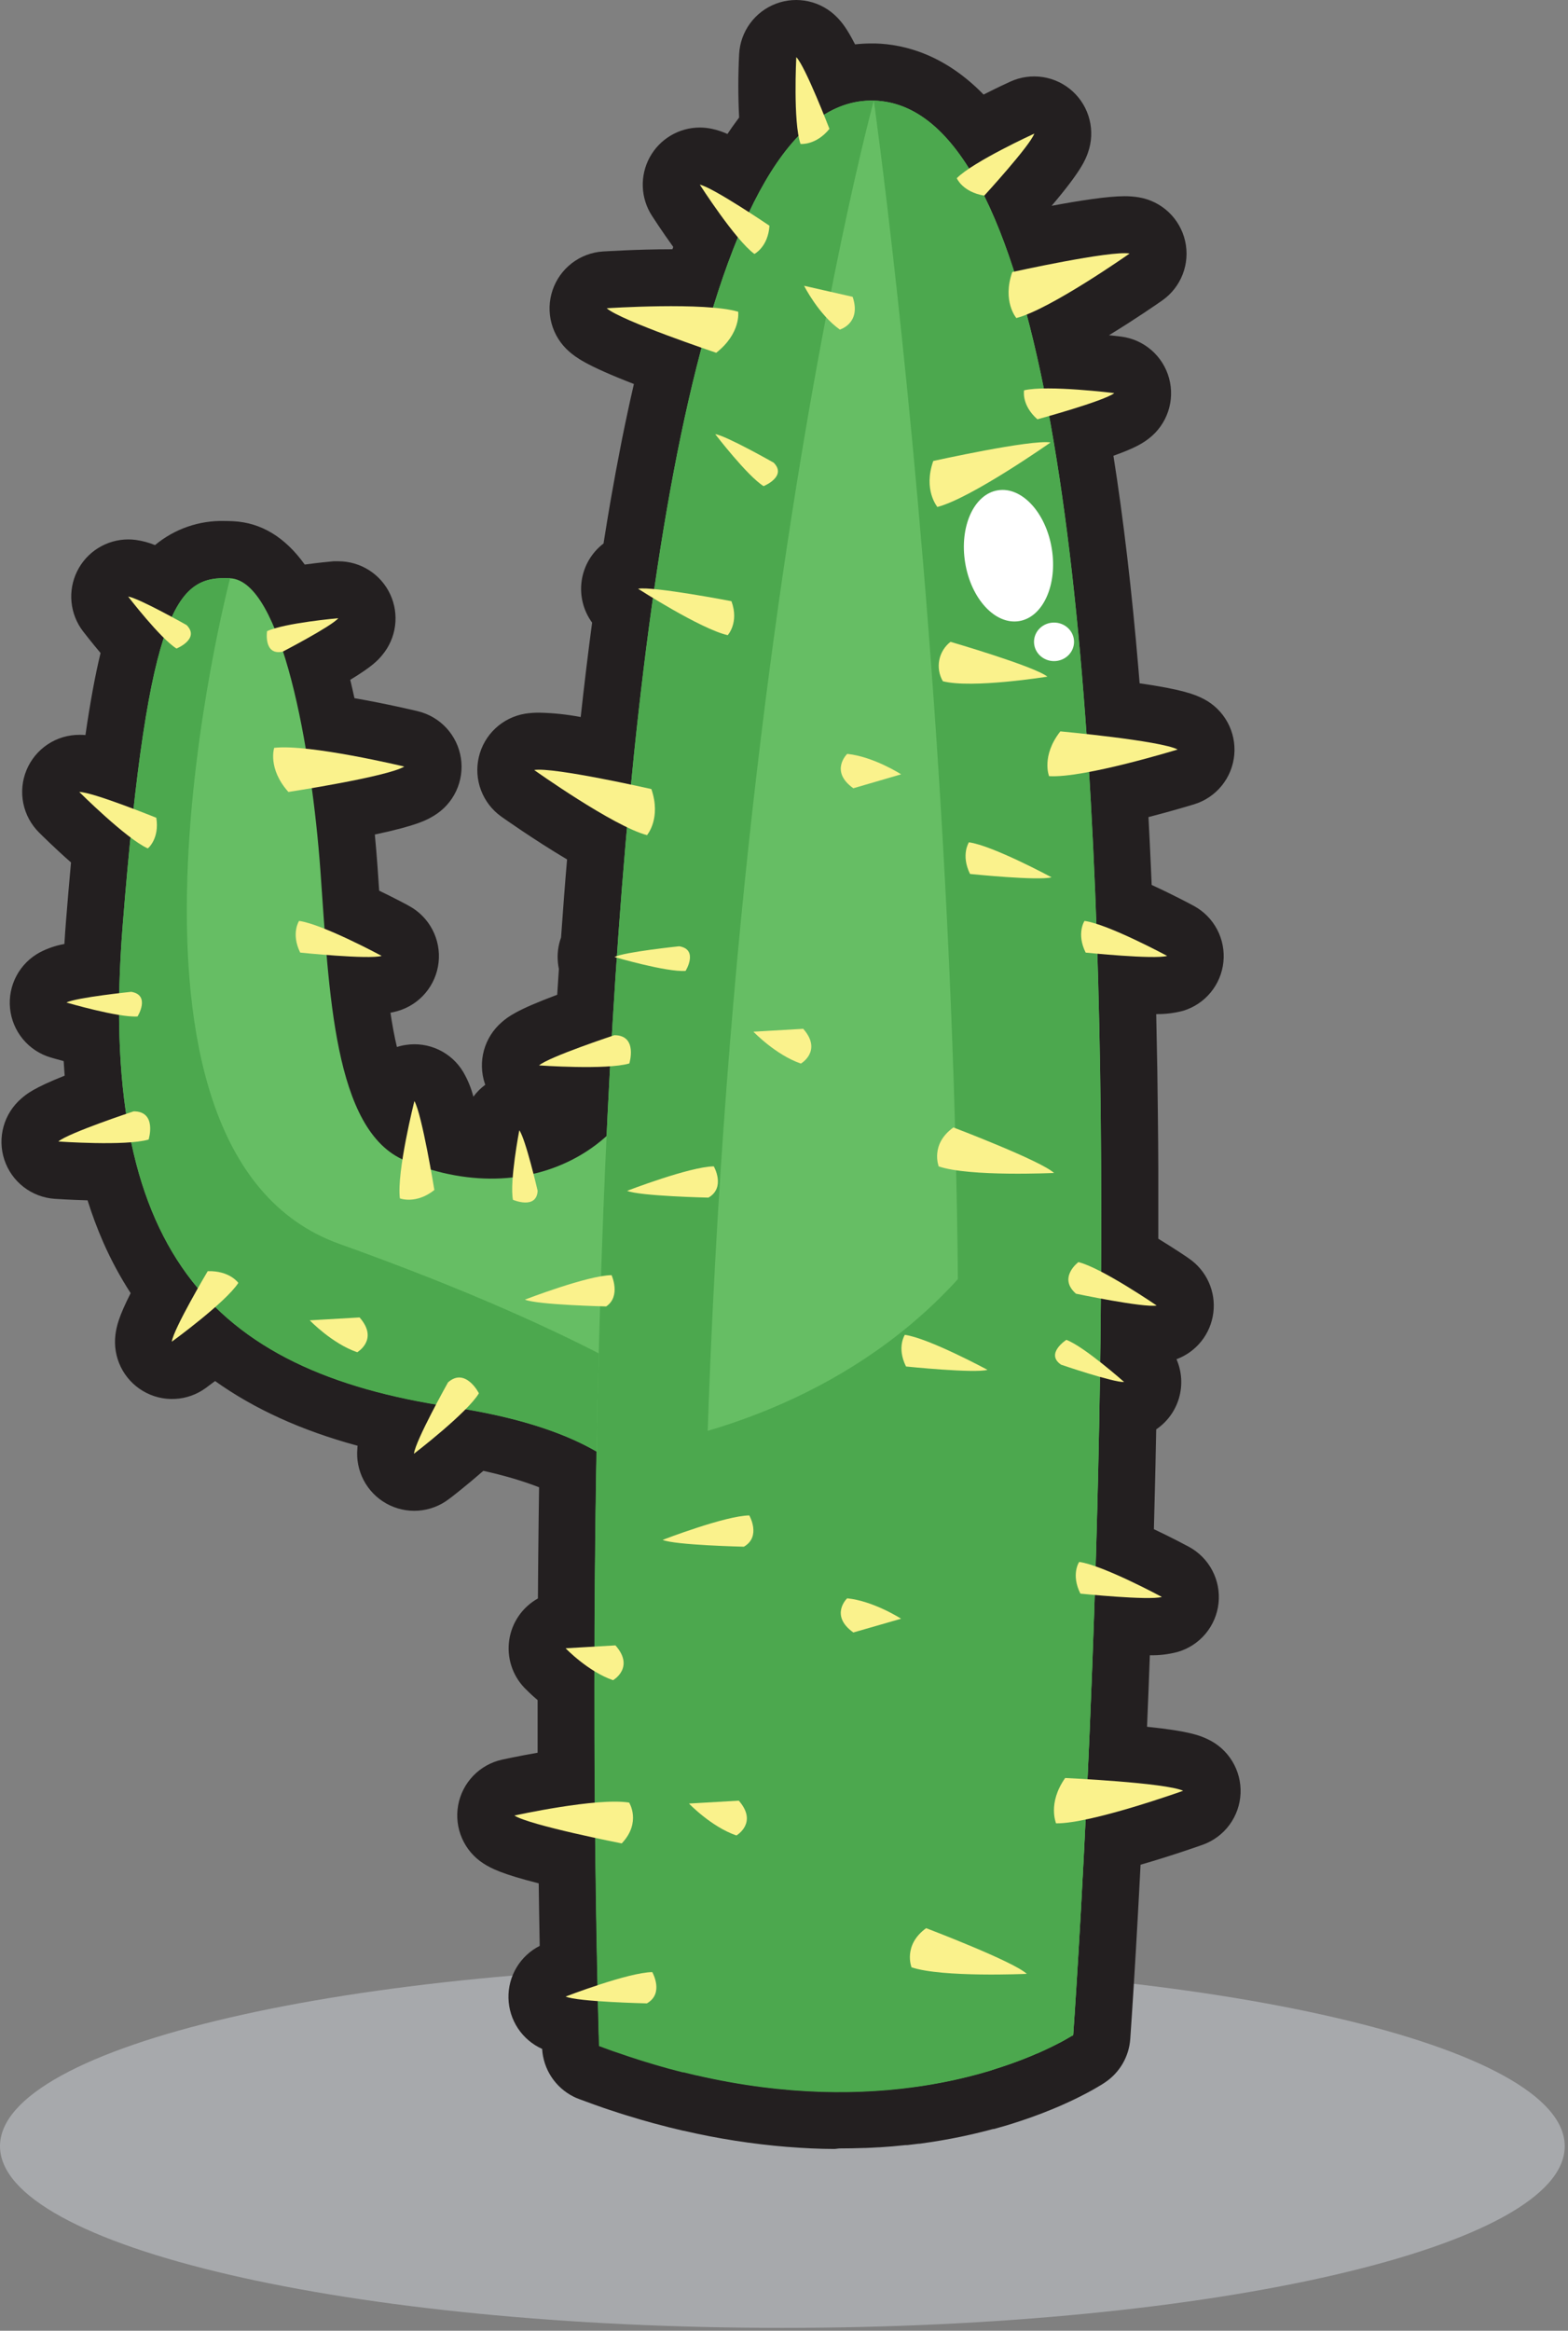 <svg width="412" height="612" viewBox="0 0 412 612" fill="none" xmlns="http://www.w3.org/2000/svg">
<rect x="0" y="0" width="412" height="612" fill="#808080" stroke="none"/>
<g clip-path="url(#clip0_4906_765)">
<path d="M205.57 611.25C319.103 611.25 411.14 589.89 411.14 563.54C411.14 537.191 319.103 515.83 205.57 515.83C92.037 515.83 0 537.191 0 563.54C0 589.89 92.037 611.25 205.57 611.25Z" fill="#A7A9AC"/>
<path d="M219.31 564.27C215.31 564.27 211.12 564.06 206.99 563.73H206.88C197.715 562.982 188.618 561.565 179.66 559.49H179.57C178.38 559.22 177.19 558.93 175.98 558.63L175.77 558.58C174.6 558.28 173.45 557.98 172.31 557.67L171.87 557.56L168.6 556.64L167.96 556.45C166.92 556.15 165.89 555.84 164.87 555.52L164.02 555.26C163.02 554.96 162.1 554.65 161.15 554.33L160 553.96C159 553.64 158.08 553.3 157.11 552.96L156.11 552.61C154.81 552.15 153.5 551.67 152.18 551.17C151.681 550.991 151.193 550.781 150.72 550.54C148.361 549.362 146.354 547.582 144.902 545.38C143.45 543.178 142.604 540.633 142.45 538C139.868 536.84 137.666 534.973 136.1 532.614C134.534 530.256 133.667 527.502 133.601 524.672C133.534 521.842 134.269 519.05 135.722 516.62C137.175 514.19 139.285 512.221 141.81 510.94C141.76 508.22 141.71 505.31 141.66 502.23C141.66 502.23 141.58 497.09 141.55 494.53C131.97 492.1 129.04 490.61 127 489.29C124.513 487.683 122.557 485.375 121.379 482.658C120.202 479.941 119.854 476.936 120.382 474.022C120.909 471.108 122.287 468.415 124.342 466.283C126.397 464.151 129.037 462.674 131.93 462.04C132.22 461.97 136.09 461.13 141.26 460.23V455.33V446.41C139.42 444.84 138.21 443.61 137.82 443.21C136.231 441.555 135.044 439.558 134.348 437.372C133.652 435.186 133.467 432.869 133.807 430.6C134.147 428.331 135.003 426.171 136.309 424.285C137.615 422.399 139.336 420.837 141.34 419.72L141.43 408.46L141.54 398.33L141.65 390.53C139.56 389.71 137.31 388.95 134.93 388.24L134.48 388.11C132.14 387.43 129.64 386.79 127 386.21C122.63 390.02 118.55 393.21 117.91 393.65C115.586 395.415 112.798 396.464 109.887 396.668C106.976 396.872 104.069 396.222 101.522 394.799C98.975 393.376 96.898 391.24 95.546 388.654C94.194 386.068 93.625 383.144 93.91 380.24C93.91 380.04 93.91 379.84 93.98 379.63C79.22 375.63 66.81 369.97 56.51 362.63C55.07 363.72 54.13 364.41 54.02 364.49C51.653 366.206 48.837 367.193 45.917 367.33C42.996 367.467 40.1 366.748 37.583 365.26C35.066 363.773 33.039 361.583 31.751 358.959C30.462 356.335 29.968 353.391 30.33 350.49C30.61 348.29 31.17 345.8 34.33 339.55C31.599 335.334 29.208 330.906 27.18 326.31C25.586 322.68 24.194 318.964 23.01 315.18C18.28 315.05 14.53 314.79 14.33 314.78C11.364 314.571 8.527 313.485 6.18 311.66C3.832 309.836 2.08 307.354 1.146 304.532C0.211 301.709 0.137 298.672 0.931 295.807C1.726 292.942 3.355 290.378 5.61 288.44C7.01 287.24 8.79 285.71 16.99 282.44C16.89 281.18 16.81 279.91 16.73 278.62C14.92 278.14 13.65 277.77 13.32 277.67C10.463 276.827 7.921 275.153 6.019 272.86C4.117 270.567 2.941 267.76 2.641 264.796C2.34 261.832 2.929 258.846 4.333 256.218C5.736 253.59 7.89 251.439 10.52 250.04C12.531 248.997 14.689 248.265 16.92 247.87C17.04 245.87 17.18 243.87 17.34 241.87C17.77 236.48 18.21 231.33 18.66 226.46C14.39 222.71 10.86 219.2 10.3 218.64C8.175 216.549 6.722 213.871 6.125 210.95C5.529 208.028 5.817 204.995 6.953 202.238C8.088 199.481 10.02 197.125 12.5 195.471C14.981 193.816 17.898 192.939 20.88 192.95C21.36 192.95 21.88 192.95 22.45 193.01C23.06 188.79 23.7 184.86 24.35 181.31C25 177.76 25.7 174.45 26.42 171.46C23.99 168.59 22.14 166.18 21.8 165.75C20.101 163.528 19.057 160.874 18.787 158.09C18.517 155.305 19.03 152.5 20.27 149.992C21.51 147.484 23.427 145.373 25.804 143.897C28.18 142.422 30.922 141.64 33.72 141.64C34.372 141.639 35.024 141.682 35.67 141.77C37.407 142.009 39.107 142.466 40.73 143.13C45.849 138.871 52.343 136.621 59 136.8C59.74 136.8 60.49 136.82 61.25 136.86C68.61 137.22 74.91 141.04 80.07 148.24C83.65 147.75 86.63 147.47 87.63 147.38C88.07 147.38 88.5 147.38 88.94 147.38C91.793 147.382 94.587 148.198 96.992 149.732C99.398 151.265 101.317 153.453 102.523 156.039C103.729 158.624 104.173 161.5 103.802 164.329C103.432 167.158 102.262 169.823 100.43 172.01C99.43 173.22 98.04 174.87 92.03 178.5C92.41 180.06 92.77 181.67 93.13 183.32C101.72 184.82 109.33 186.64 109.78 186.75C112.675 187.445 115.298 188.986 117.315 191.176C119.331 193.367 120.65 196.108 121.104 199.051C121.558 201.993 121.125 205.004 119.862 207.701C118.599 210.397 116.562 212.656 114.01 214.19C112.24 215.25 109.79 216.73 98.49 219.13C98.76 221.95 98.99 224.74 99.19 227.48C99.34 229.59 99.49 231.73 99.63 233.87C103.92 235.94 107.25 237.73 107.47 237.87C110.09 239.288 112.229 241.454 113.613 244.092C114.998 246.73 115.565 249.721 115.243 252.683C114.922 255.645 113.725 258.444 111.806 260.723C109.888 263.002 107.334 264.658 104.47 265.48C103.87 265.65 103.25 265.8 102.59 265.92C103.06 268.99 103.59 272.02 104.29 274.92C105.063 274.67 105.856 274.486 106.66 274.37C109.593 273.924 112.592 274.362 115.274 275.629C117.957 276.895 120.201 278.932 121.72 281.48C122.903 283.506 123.798 285.687 124.38 287.96C125.259 286.771 126.311 285.719 127.5 284.84C127.5 284.74 127.43 284.65 127.4 284.55C126.448 281.714 126.366 278.658 127.164 275.775C127.963 272.892 129.605 270.313 131.88 268.37C133.38 267.08 135.5 265.27 146.41 261.2C146.56 258.92 146.7 256.66 146.85 254.43C146.736 253.892 146.652 253.348 146.6 252.8C146.364 250.553 146.644 248.282 147.42 246.16C147.91 239.23 148.42 232.37 149 225.67C140.34 220.53 132.15 214.73 131.69 214.4C129.276 212.673 127.429 210.269 126.382 207.491C125.335 204.714 125.136 201.688 125.809 198.798C126.482 195.907 127.998 193.281 130.165 191.252C132.332 189.223 135.051 187.883 137.98 187.4C139.188 187.213 140.408 187.123 141.63 187.13C145.306 187.202 148.969 187.587 152.58 188.28C153.52 179.7 154.52 171.42 155.58 163.49C153.262 160.323 152.278 156.373 152.838 152.488C153.399 148.603 155.461 145.093 158.58 142.71C159.17 138.95 159.78 135.26 160.39 131.71L160.54 130.86C161.36 126.17 162.22 121.51 163.11 117.01L163.44 115.31C163.96 112.73 164.49 110.19 165.03 107.69C165.22 106.79 165.42 105.91 165.61 105.02C165.93 103.61 166.24 102.21 166.56 100.83C153.63 95.83 151.19 93.7 149.56 92.32C147.317 90.371 145.703 87.799 144.924 84.931C144.144 82.064 144.234 79.029 145.183 76.212C146.131 73.395 147.894 70.924 150.249 69.111C152.604 67.299 155.445 66.226 158.41 66.03C158.76 66.03 167.24 65.45 176.41 65.45H176.68C176.76 65.25 176.83 65.05 176.9 64.84C173.82 60.57 171.45 56.89 171.3 56.65C169.832 54.386 169.002 51.768 168.898 49.072C168.793 46.376 169.417 43.702 170.705 41.331C171.993 38.96 173.897 36.98 176.215 35.6C178.534 34.22 181.182 33.492 183.88 33.49C184.918 33.493 185.953 33.6 186.97 33.81C188.406 34.113 189.804 34.573 191.14 35.18C191.97 33.92 192.82 32.72 193.67 31.59L194.21 30.87C193.931 25.327 193.931 19.773 194.21 14.23C194.36 11.317 195.356 8.511 197.077 6.155C198.797 3.799 201.168 1.996 203.897 0.967C206.626 -0.062 209.597 -0.274 212.445 0.359C215.292 0.992 217.894 2.442 219.93 4.53C221.18 5.81 222.53 7.45 224.67 11.65C226.091 11.49 227.52 11.41 228.95 11.41H229.95C237.76 11.62 248.29 14.41 258.44 24.83C262.04 23 264.9 21.69 265.5 21.42C268.177 20.198 271.153 19.791 274.06 20.248C276.966 20.705 279.674 22.007 281.847 23.992C284.019 25.977 285.559 28.556 286.276 31.41C286.994 34.263 286.856 37.264 285.88 40.04C285.27 41.78 284.24 44.73 276.32 54.04C283.53 52.69 291.04 51.52 295.44 51.52C296.716 51.512 297.991 51.613 299.25 51.82C302.185 52.312 304.907 53.666 307.071 55.709C309.234 57.753 310.741 60.394 311.399 63.296C312.057 66.198 311.838 69.231 310.768 72.007C309.697 74.784 307.826 77.18 305.39 78.89C304.31 79.64 298.39 83.77 291.39 88.02C293.22 88.21 294.39 88.36 294.56 88.38C297.511 88.747 300.286 89.983 302.533 91.931C304.78 93.879 306.398 96.45 307.18 99.319C307.962 102.188 307.874 105.225 306.927 108.044C305.98 110.862 304.216 113.336 301.86 115.15C300.3 116.35 298.27 117.64 292.56 119.67C295.2 136.39 297.41 155.23 299.15 175.88C299.24 177.05 299.34 178.23 299.44 179.42C310.58 181.02 313.93 182.32 316.27 183.53C318.916 184.901 321.093 187.028 322.525 189.64C323.957 192.253 324.579 195.233 324.31 198.2C324.042 201.167 322.896 203.987 321.019 206.301C319.142 208.615 316.618 210.317 313.77 211.19C313.43 211.29 308.29 212.87 301.77 214.55C301.99 218.84 302.21 223.16 302.4 227.55L302.61 232.37C308.11 234.88 312.9 237.44 313.71 237.88C316.307 239.295 318.429 241.446 319.807 244.063C321.185 246.679 321.759 249.645 321.457 252.587C321.154 255.529 319.989 258.316 318.107 260.598C316.225 262.879 313.711 264.554 310.88 265.41C308.571 266.021 306.189 266.313 303.8 266.28C303.88 269.98 303.96 273.69 304.02 277.41L304.09 281.01C304.15 285.01 304.2 288.98 304.24 292.92V293.04C304.3 297.794 304.337 302.537 304.35 307.27V308.51C304.35 313.99 304.35 319.61 304.35 325.26C308.72 327.94 312.18 330.26 312.41 330.46C314.678 332.015 316.475 334.164 317.604 336.672C318.734 339.179 319.152 341.949 318.813 344.678C318.475 347.407 317.392 349.991 315.685 352.146C313.977 354.302 311.709 355.946 309.13 356.9C310.532 360.11 310.766 363.709 309.793 367.073C308.819 370.438 306.699 373.355 303.8 375.32L303.61 384.57L303.43 392.11L303.19 401.53C307.87 403.73 311.71 405.79 312.38 406.15C315.001 407.563 317.143 409.725 318.531 412.359C319.92 414.993 320.493 417.981 320.178 420.942C319.862 423.903 318.673 426.703 316.761 428.986C314.848 431.269 312.3 432.931 309.44 433.76C307.057 434.393 304.596 434.686 302.13 434.63L301.79 443.63L301.39 453.41C312.78 454.58 315.39 455.78 317.25 456.64C319.957 457.887 322.231 459.912 323.782 462.457C325.334 465.002 326.092 467.951 325.96 470.929C325.828 473.906 324.812 476.777 323.041 479.174C321.271 481.572 318.827 483.388 316.02 484.39C315.57 484.55 308.13 487.2 299.69 489.63L299.34 496.3C299.2 498.92 299.063 501.427 298.93 503.82L298.46 512.09C297.6 526.69 297 535.09 296.98 535.4C296.814 537.693 296.124 539.917 294.962 541.901C293.801 543.884 292.199 545.574 290.28 546.84L289.51 547.34L288.01 548.23L287.23 548.68L285.56 549.59L284.44 550.17L283.38 550.71L282.11 551.33L280.99 551.86L279.8 552.4L278.41 553.02L276.31 553.9L276.1 553.98C275.38 554.28 274.63 554.58 273.85 554.88L271.65 555.7L269.85 556.34L268.05 556.95L266.5 557.45L266.17 557.56L264.48 558.08L264.18 558.17C263.23 558.45 262.18 558.74 261.18 559.02L260.88 559.04C259.88 559.32 258.79 559.6 257.69 559.86L257.26 559.97L255.46 560.4L254.86 560.53L253.1 560.92L252.42 561.06L250.72 561.4L249.95 561.55L248.13 561.88L247.45 562C246.78 562.12 246.1 562.23 245.45 562.33L244.9 562.42C243.84 562.58 242.76 562.74 241.65 562.89H241.41C240.41 563.02 239.41 563.14 238.41 563.25H237.97C235.637 563.504 233.33 563.7 231.05 563.84H230.79C229.67 563.91 228.53 563.97 227.39 564.01H227.07C224.95 564.09 222.76 564.13 220.56 564.13L219.31 564.27Z" fill="#231F20"/>
<path d="M173.39 408.56C173.39 408.56 181.71 378.83 118.47 369.39C55.23 359.95 25.46 328.04 32.23 243.04C39 158.04 46.88 151.18 60.46 151.84C74.04 152.5 81.88 196.91 84.18 228.5C86.48 260.09 87.57 296.96 106.47 304.75C141.98 319.38 171.4 297.86 172.53 270.67C173.66 243.48 205.53 250.67 205.53 250.67L198.26 404.33L173.39 408.56Z" fill="#66BE64"/>
<path d="M32.23 243.04C25.46 328.04 55.23 360.04 118.47 369.44C181.71 378.84 173.39 408.61 173.39 408.61L178.47 407.75L181.29 369.44C181.29 369.44 157.45 351.04 89.2 326.63C20.95 302.22 60.46 151.84 60.46 151.84C46.88 151.18 39.01 157.94 32.23 243.04Z" fill="#4CA84E"/>
<path d="M157.45 537.1C157.45 537.1 140.88 24.04 229.6 26.42C318.32 28.8 282 534.29 282 534.29C282 534.29 234.46 566.04 157.45 537.1Z" fill="#66BE64"/>
<path d="M240.23 547.96C267.01 544.3 282 534.29 282 534.29C282 534.29 318.29 28.79 229.6 26.42C229.6 26.42 271.45 322.97 240.23 547.96Z" fill="#4CA84E"/>
<path d="M267.787 163.087C274.072 162.06 277.91 153.539 276.36 144.055C274.811 134.571 268.46 127.715 262.176 128.742C255.891 129.769 252.053 138.29 253.602 147.774C255.152 157.258 261.503 164.114 267.787 163.087Z" fill="white"/>
<path d="M276.95 173.591C279.855 173.591 282.21 171.325 282.21 168.531C282.21 165.736 279.855 163.471 276.95 163.471C274.045 163.471 271.69 165.736 271.69 168.531C271.69 171.325 274.045 173.591 276.95 173.591Z" fill="white"/>
<path d="M229.6 26.42C140.88 24.04 157.45 537.1 157.45 537.1C166.886 540.675 176.581 543.523 186.45 545.62C173.99 229.04 229.6 26.42 229.6 26.42Z" fill="#4CA84E"/>
<g style="mix-blend-mode:multiply">
<path d="M261.67 543.211L262.05 543.081L263.36 542.661L263.78 542.521L265 542.101L265.41 541.961L266.6 541.531L266.94 541.411L268.16 540.951L268.41 540.861C269.863 540.301 271.197 539.751 272.41 539.211H272.54L273.54 538.751L273.78 538.641L274.64 538.251L274.9 538.131L275.66 537.761L275.93 537.641L276.62 537.301L276.86 537.181L277.53 536.841L277.71 536.751L278.42 536.381H278.48L279.82 535.651L279.93 535.581L280.35 535.341L280.5 535.251L280.88 535.041L281.02 534.961L281.27 534.811L281.38 534.741L281.58 534.621H281.67L281.81 534.531H281.86L281.95 534.471C281.95 534.471 288.95 437.711 289.28 328.661C289.28 326.721 289.28 324.761 289.28 322.811C289.28 303.261 289.11 283.371 288.63 263.621L288.48 257.701C288.273 250.114 288.017 242.561 287.71 235.041C284.71 374.791 156.71 381.331 156.71 381.331C155.17 468.451 157.39 537.281 157.39 537.281H157.46C158.68 537.741 159.89 538.181 161.1 538.611L162.1 538.941C163.01 539.261 163.93 539.581 164.84 539.881L165.78 540.191C166.69 540.491 167.61 540.791 168.51 541.071L169.32 541.321L172.17 542.181L172.78 542.361L175.78 543.211L176.2 543.321L179.38 544.151H179.62C180.73 544.431 181.84 544.701 182.94 544.951H183.02C206.73 550.411 226.82 550.131 242.56 547.701L243.05 547.621L244.88 547.321L245.48 547.211L247.13 546.911L247.77 546.791L249.34 546.471L249.96 546.341L251.52 546.001L252.05 545.881L253.72 545.481L254.07 545.401C256.11 544.901 258.043 544.374 259.87 543.821L260.11 543.751L261.67 543.211Z" fill="#4CA84E"/>
</g>
<path d="M245.22 121.04C245.22 121.04 270.99 115.34 276.04 116.18C276.04 116.18 255.16 130.85 246.29 133.12C246.29 133.04 242.53 128.69 245.22 121.04Z" fill="#FAF28C"/>
<path d="M192.19 157.86C192.19 157.86 171.7 153.91 167.66 154.59C167.66 154.59 184.15 165.2 191.21 166.78C191.21 166.78 194.26 163.5 192.19 157.86Z" fill="#FAF28C"/>
<path d="M265.98 71.431C265.98 71.431 291.75 65.721 296.81 66.571C296.81 66.571 275.93 81.241 267.05 83.511C267.05 83.511 263.29 79.121 265.98 71.431Z" fill="#FAF28C"/>
<path d="M171.15 207.19C171.15 207.19 145.42 201.35 140.36 202.19C140.36 202.19 161.15 216.97 170.01 219.29C170.01 219.27 173.8 214.9 171.15 207.19Z" fill="#FAF28C"/>
<path d="M114.13 312.469C114.13 312.469 110.88 292.539 108.88 289.109C108.88 289.109 104.19 307.729 105.07 314.669C105.05 314.669 109.32 316.299 114.13 312.469Z" fill="#FAF28C"/>
<path d="M75.78 207.951C75.78 207.951 101.88 203.951 106.23 201.281C106.23 201.281 81.15 195.281 72.04 196.371C72.04 196.371 70.27 201.801 75.78 207.951Z" fill="#FAF28C"/>
<path d="M279.88 466.859C279.88 466.859 306.29 468.089 310.88 470.219C310.88 470.219 286.65 478.899 277.47 478.769C277.54 478.769 275.16 473.559 279.88 466.859Z" fill="#FAF28C"/>
<path d="M278.61 192.041C278.61 192.041 304.93 194.461 309.44 196.801C309.44 196.801 284.82 204.371 275.65 203.801C275.65 203.831 273.52 198.531 278.61 192.041Z" fill="#FAF28C"/>
<path d="M188.19 92.631C188.19 92.631 163.19 84.241 159.42 80.941C159.42 80.941 185.21 79.231 193.97 81.861C193.97 81.861 194.73 87.501 188.19 92.631Z" fill="#FAF28C"/>
<path d="M250.51 296.041C250.51 296.041 273.51 304.781 276.95 307.991C276.95 307.991 254.72 309.041 246.65 306.271C246.65 306.221 244.34 300.481 250.51 296.041Z" fill="#FAF28C"/>
<path d="M243.35 506.291C243.35 506.291 266.35 515.031 269.79 518.291C269.79 518.291 247.57 519.291 239.5 516.571C239.5 516.521 237.19 510.771 243.35 506.291Z" fill="#FAF28C"/>
<path d="M163.36 484.04C163.36 484.04 139.15 479.29 135.16 476.72C135.16 476.72 156.84 471.94 165.3 473.32C165.3 473.27 168.61 478.53 163.36 484.04Z" fill="#FAF28C"/>
<path d="M249.75 168.531C249.75 168.531 271.75 174.931 275.21 177.671C275.21 177.671 255.46 180.851 247.74 178.881C246.764 177.206 246.429 175.232 246.799 173.328C247.169 171.424 248.217 169.72 249.75 168.531Z" fill="#FAF28C"/>
<path d="M202.18 59.27C202.18 59.27 187.35 49.22 183.88 48.49C183.88 48.49 193.19 63.02 198.22 66.68C198.25 66.68 201.82 64.83 202.18 59.27Z" fill="#FAF28C"/>
<path d="M159.28 343.04C159.28 343.04 141.14 342.63 137.93 341.25C137.93 341.25 154.39 334.89 160.69 334.83C160.69 334.83 163.23 340.36 159.28 343.04Z" fill="#FAF28C"/>
<path d="M186.14 314.47C186.14 314.47 167.99 314.07 164.78 312.68C164.78 312.68 181.25 306.33 187.55 306.26C187.55 306.26 190.76 311.81 186.14 314.47Z" fill="#FAF28C"/>
<path d="M169.97 526.04C169.97 526.04 151.83 525.64 148.62 524.25C148.62 524.25 165.08 517.9 171.39 517.83C171.39 517.87 174.59 523.42 169.97 526.04Z" fill="#FAF28C"/>
<path d="M195.46 406.13C195.46 406.13 177.32 405.72 174.11 404.34C174.11 404.34 190.58 397.98 196.88 397.92C196.88 397.92 200.08 403.47 195.46 406.13Z" fill="#FAF28C"/>
<path d="M217.94 33.84C217.94 33.84 211.64 17.47 209.23 15C209.23 15 208.35 32.05 210.34 37.8C210.34 37.8 214.37 38.23 217.94 33.84Z" fill="#FAF28C"/>
<path d="M282.72 339.7C282.72 339.7 300.46 343.42 303.92 342.8C303.92 342.8 289.47 332.9 283.36 331.4C283.36 331.4 277.88 335.48 282.72 339.7Z" fill="#FAF28C"/>
<path d="M285.26 250.131C285.26 250.131 303.26 251.981 306.68 251.001C306.68 251.001 291.2 242.661 284.96 241.811C284.96 241.811 282.77 245.101 285.26 250.131Z" fill="#FAF28C"/>
<path d="M54.58 333.78C54.58 333.78 45.58 348.93 45.14 352.3C45.14 352.3 59.3 342.02 62.62 336.86C62.62 336.86 60.37 333.61 54.58 333.78Z" fill="#FAF28C"/>
<path d="M272.58 110.1C272.58 110.1 290.04 105.34 292.79 103.22C292.79 103.22 275.2 101.04 269.08 102.49C269.08 102.49 268.32 106.33 272.58 110.1Z" fill="#FAF28C"/>
<path d="M224.22 206.981L236.77 203.321C236.77 203.321 229.6 198.681 222.61 197.951C222.61 197.951 217.88 202.471 224.22 206.981Z" fill="#FAF28C"/>
<path d="M224.22 428.65L236.77 425.04C236.77 425.04 229.6 420.4 222.61 419.68C222.61 419.63 217.88 424.14 224.22 428.65Z" fill="#FAF28C"/>
<path d="M211.05 270.141L197.96 270.901C197.96 270.901 203.82 277.011 210.44 279.271C210.44 279.271 216.17 275.951 211.05 270.141Z" fill="#FAF28C"/>
<path d="M161.71 432.041L148.62 432.801C148.62 432.801 154.48 438.921 161.09 441.181C161.09 441.181 166.88 437.861 161.71 432.041Z" fill="#FAF28C"/>
<path d="M94.48 345.93L81.39 346.69C81.39 346.69 87.25 352.8 93.87 355.07C93.88 355.04 99.6 351.74 94.48 345.93Z" fill="#FAF28C"/>
<path d="M194.12 472.811L181.03 473.571C181.03 473.571 186.89 479.691 193.5 481.951C193.5 481.951 199.23 478.631 194.12 472.811Z" fill="#FAF28C"/>
<path d="M224.04 77.941L211.28 75.041C211.28 75.041 215.04 82.531 220.68 86.551C220.68 86.511 226.39 84.931 224.04 77.941Z" fill="#FAF28C"/>
<path d="M254.88 229.48C254.88 229.48 272.88 231.33 276.3 230.36C276.3 230.36 260.82 222.01 254.58 221.17C254.6 221.17 252.41 224.46 254.88 229.48Z" fill="#FAF28C"/>
<path d="M283.88 418.451C283.88 418.451 301.88 420.301 305.29 419.321C305.29 419.321 289.81 410.981 283.57 410.131C283.53 410.131 281.35 413.421 283.88 418.451Z" fill="#FAF28C"/>
<path d="M78.88 250.131C78.88 250.131 96.88 251.981 100.29 251.001C100.29 251.001 84.82 242.661 78.58 241.811C78.59 241.811 76.4 245.101 78.88 250.131Z" fill="#FAF28C"/>
<path d="M41.07 214.731C41.07 214.731 24.35 207.951 20.83 207.951C20.83 207.951 33.15 220.231 38.83 222.771C38.88 222.771 41.95 220.231 41.07 214.731Z" fill="#FAF28C"/>
<path d="M238.06 358.81C238.06 358.81 256.06 360.66 259.47 359.69C259.47 359.69 243.99 351.34 237.75 350.5C237.75 350.5 235.56 353.79 238.06 358.81Z" fill="#FAF28C"/>
<path d="M258.62 51.37C258.62 51.37 270.62 38.29 271.77 35.08C271.77 35.08 255.77 42.39 251.4 46.79C251.4 46.79 252.88 50.41 258.62 51.37Z" fill="#FAF28C"/>
<path d="M178.47 248.471C178.47 248.471 163.97 249.971 161.47 251.291C161.47 251.291 175.08 255.291 180.13 254.941C180.16 254.941 183.61 249.311 178.47 248.471Z" fill="#FAF28C"/>
<path d="M34.47 260.43C34.47 260.43 19.98 261.93 17.47 263.24C17.47 263.24 31.08 267.24 36.13 266.9C36.16 266.9 39.62 261.27 34.47 260.43Z" fill="#FAF28C"/>
<path d="M74.28 171.11C74.28 171.11 87.11 164.45 88.89 162.33C88.89 162.33 74.71 163.57 70.17 165.74C70.17 165.74 69.19 172.2 74.28 171.11Z" fill="#FAF28C"/>
<path d="M141.27 312.691C141.27 312.691 138.09 299.001 136.45 296.781C136.45 296.781 133.85 310.251 134.78 315.041C134.78 315.041 140.98 317.711 141.27 312.691Z" fill="#FAF28C"/>
<path d="M278.81 358.341C278.81 358.341 292.55 363.031 295.37 362.881C295.37 362.881 284.9 353.591 280.19 351.811C280.19 351.811 274.55 355.441 278.81 358.341Z" fill="#FAF28C"/>
<path d="M203.29 121.49C203.29 121.49 190.74 114.37 187.93 114C187.93 114 196.37 125 200.64 127.65C200.64 127.65 206.88 125.12 203.29 121.49Z" fill="#FAF28C"/>
<path d="M49.03 164.131C49.03 164.131 36.48 157.041 33.67 156.641C33.67 156.641 42.11 167.641 46.38 170.291C46.38 170.291 52.64 167.761 49.03 164.131Z" fill="#FAF28C"/>
<path d="M161.43 271.82C161.43 271.82 144.26 277.49 141.64 279.75C141.64 279.75 159.33 281.01 165.36 279.24C165.36 279.24 167.66 271.82 161.43 271.82Z" fill="#FAF28C"/>
<path d="M117.72 362.979C117.72 362.979 109.11 378.349 108.77 381.719C108.77 381.719 122.66 371.099 125.83 365.859C125.88 365.859 122.3 358.909 117.72 362.979Z" fill="#FAF28C"/>
<path d="M35.12 291.811C35.12 291.811 17.96 297.481 15.33 299.731C15.33 299.731 33.02 300.991 39.05 299.221C39.05 299.221 41.35 291.811 35.12 291.811Z" fill="#FAF28C"/>
</g>
<defs>
<clipPath id="clip0_4906_765">
<rect width="411.14" height="611.26" fill="white"/>
</clipPath>
</defs>
</svg>
